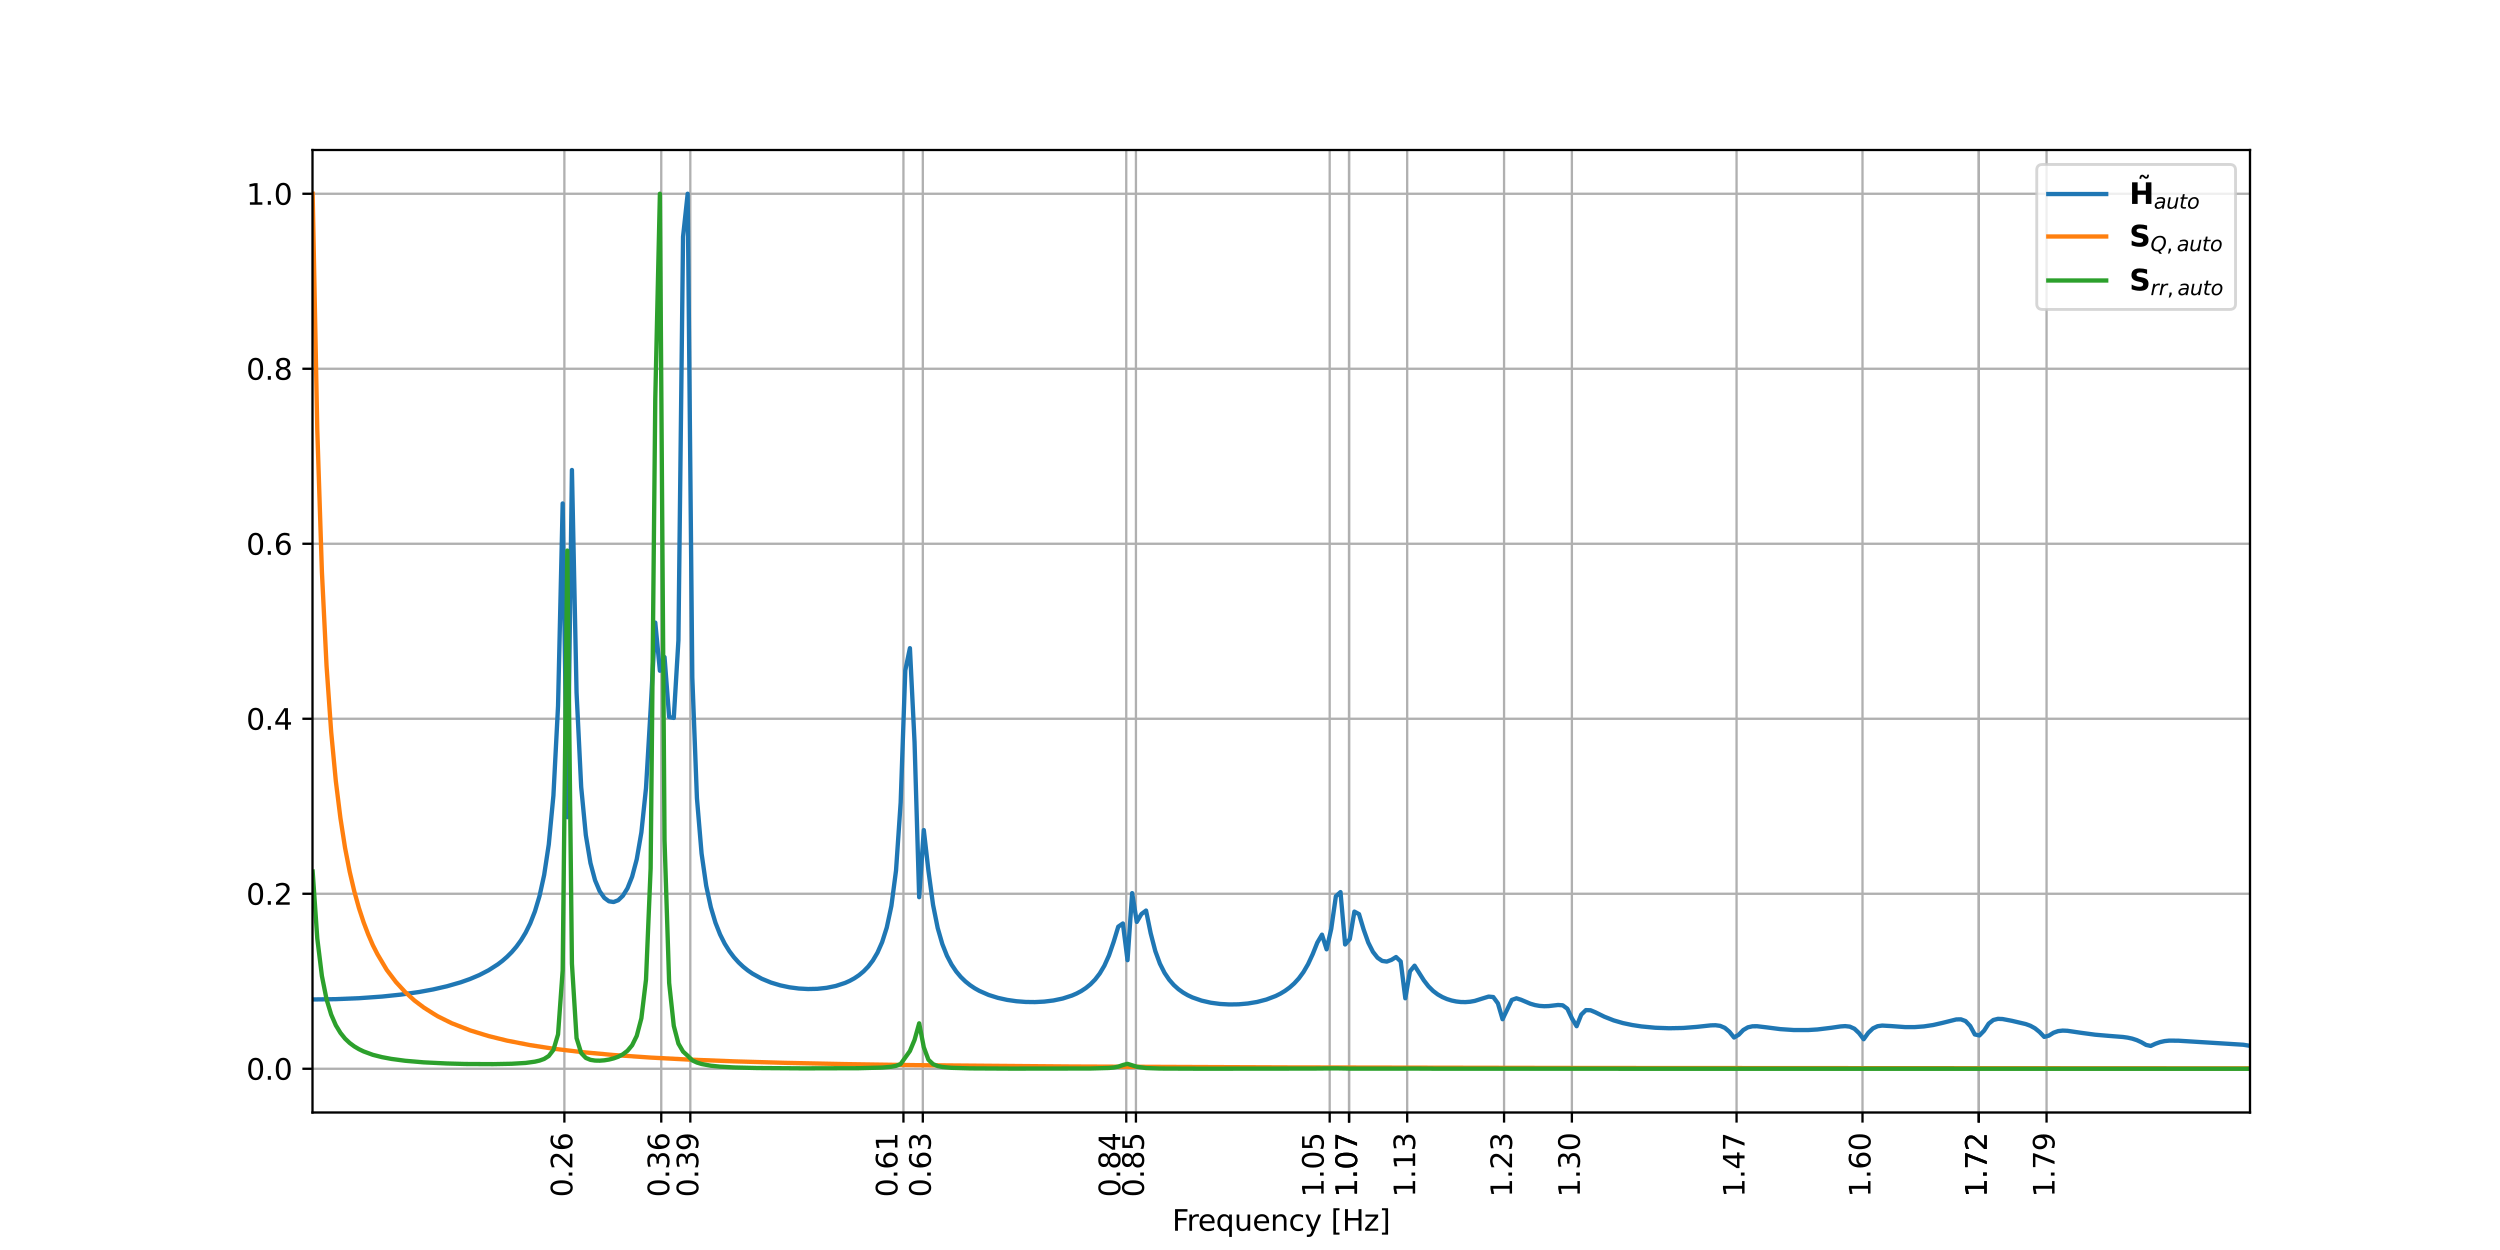 <?xml version="1.0" encoding="utf-8" standalone="no"?>
<!DOCTYPE svg PUBLIC "-//W3C//DTD SVG 1.1//EN"
  "http://www.w3.org/Graphics/SVG/1.1/DTD/svg11.dtd">
<svg xmlns:xlink="http://www.w3.org/1999/xlink" width="864pt" height="432pt" viewBox="0 0 864 432" xmlns="http://www.w3.org/2000/svg" version="1.1">
 <defs>
  <style type="text/css">*{stroke-linejoin: round; stroke-linecap: butt}</style>
 </defs>
 <g id="figure_1">
  <g id="patch_1">
   <path d="M 0 432 
L 864 432 
L 864 0 
L 0 0 
z
" style="fill: #ffffff"/>
  </g>
  <g id="axes_1">
   <g id="patch_2">
    <path d="M 108 384.48 
L 777.6 384.48 
L 777.6 51.84 
L 108 51.84 
z
" style="fill: #ffffff"/>
   </g>
   <g id="matplotlib.axis_1">
    <g id="xtick_1">
     <g id="line2d_1">
      <path d="M 195.048 384.48 
L 195.048 51.84 
" clip-path="url(#p5ab45b6326)" style="fill: none; stroke: #b0b0b0; stroke-width: 0.8; stroke-linecap: square"/>
     </g>
     <g id="line2d_2">
      <defs>
       <path id="ma5b50aa008" d="M 0 0 
L 0 3.5 
" style="stroke: #000000; stroke-width: 0.8"/>
      </defs>
      <g>
       <use xlink:href="#ma5b50aa008" x="195.048" y="384.48" style="stroke: #000000; stroke-width: 0.8"/>
      </g>
     </g>
     <g id="text_1">
      <!-- 0.26 -->
      <g transform="translate(197.807 413.746) rotate(-90) scale(0.1 -0.1)">
       <defs>
        <path id="DejaVuSans-30" d="M 2034 4250 
Q 1547 4250 1301 3770 
Q 1056 3291 1056 2328 
Q 1056 1369 1301 889 
Q 1547 409 2034 409 
Q 2525 409 2770 889 
Q 3016 1369 3016 2328 
Q 3016 3291 2770 3770 
Q 2525 4250 2034 4250 
z
M 2034 4750 
Q 2819 4750 3233 4129 
Q 3647 3509 3647 2328 
Q 3647 1150 3233 529 
Q 2819 -91 2034 -91 
Q 1250 -91 836 529 
Q 422 1150 422 2328 
Q 422 3509 836 4129 
Q 1250 4750 2034 4750 
z
" transform="scale(0.016)"/>
        <path id="DejaVuSans-2e" d="M 684 794 
L 1344 794 
L 1344 0 
L 684 0 
L 684 794 
z
" transform="scale(0.016)"/>
        <path id="DejaVuSans-32" d="M 1228 531 
L 3431 531 
L 3431 0 
L 469 0 
L 469 531 
Q 828 903 1448 1529 
Q 2069 2156 2228 2338 
Q 2531 2678 2651 2914 
Q 2772 3150 2772 3378 
Q 2772 3750 2511 3984 
Q 2250 4219 1831 4219 
Q 1534 4219 1204 4116 
Q 875 4013 500 3803 
L 500 4441 
Q 881 4594 1212 4672 
Q 1544 4750 1819 4750 
Q 2544 4750 2975 4387 
Q 3406 4025 3406 3419 
Q 3406 3131 3298 2873 
Q 3191 2616 2906 2266 
Q 2828 2175 2409 1742 
Q 1991 1309 1228 531 
z
" transform="scale(0.016)"/>
        <path id="DejaVuSans-36" d="M 2113 2584 
Q 1688 2584 1439 2293 
Q 1191 2003 1191 1497 
Q 1191 994 1439 701 
Q 1688 409 2113 409 
Q 2538 409 2786 701 
Q 3034 994 3034 1497 
Q 3034 2003 2786 2293 
Q 2538 2584 2113 2584 
z
M 3366 4563 
L 3366 3988 
Q 3128 4100 2886 4159 
Q 2644 4219 2406 4219 
Q 1781 4219 1451 3797 
Q 1122 3375 1075 2522 
Q 1259 2794 1537 2939 
Q 1816 3084 2150 3084 
Q 2853 3084 3261 2657 
Q 3669 2231 3669 1497 
Q 3669 778 3244 343 
Q 2819 -91 2113 -91 
Q 1303 -91 875 529 
Q 447 1150 447 2328 
Q 447 3434 972 4092 
Q 1497 4750 2381 4750 
Q 2619 4750 2861 4703 
Q 3103 4656 3366 4563 
z
" transform="scale(0.016)"/>
       </defs>
       <use xlink:href="#DejaVuSans-30"/>
       <use xlink:href="#DejaVuSans-2e" x="63.623"/>
       <use xlink:href="#DejaVuSans-32" x="95.41"/>
       <use xlink:href="#DejaVuSans-36" x="159.033"/>
      </g>
     </g>
    </g>
    <g id="xtick_2">
     <g id="line2d_3">
      <path d="M 228.528 384.48 
L 228.528 51.84 
" clip-path="url(#p5ab45b6326)" style="fill: none; stroke: #b0b0b0; stroke-width: 0.8; stroke-linecap: square"/>
     </g>
     <g id="line2d_4">
      <g>
       <use xlink:href="#ma5b50aa008" x="228.528" y="384.48" style="stroke: #000000; stroke-width: 0.8"/>
      </g>
     </g>
     <g id="text_2">
      <!-- 0.36 -->
      <g transform="translate(231.287 413.746) rotate(-90) scale(0.1 -0.1)">
       <defs>
        <path id="DejaVuSans-33" d="M 2597 2516 
Q 3050 2419 3304 2112 
Q 3559 1806 3559 1356 
Q 3559 666 3084 287 
Q 2609 -91 1734 -91 
Q 1441 -91 1130 -33 
Q 819 25 488 141 
L 488 750 
Q 750 597 1062 519 
Q 1375 441 1716 441 
Q 2309 441 2620 675 
Q 2931 909 2931 1356 
Q 2931 1769 2642 2001 
Q 2353 2234 1838 2234 
L 1294 2234 
L 1294 2753 
L 1863 2753 
Q 2328 2753 2575 2939 
Q 2822 3125 2822 3475 
Q 2822 3834 2567 4026 
Q 2313 4219 1838 4219 
Q 1578 4219 1281 4162 
Q 984 4106 628 3988 
L 628 4550 
Q 988 4650 1302 4700 
Q 1616 4750 1894 4750 
Q 2613 4750 3031 4423 
Q 3450 4097 3450 3541 
Q 3450 3153 3228 2886 
Q 3006 2619 2597 2516 
z
" transform="scale(0.016)"/>
       </defs>
       <use xlink:href="#DejaVuSans-30"/>
       <use xlink:href="#DejaVuSans-2e" x="63.623"/>
       <use xlink:href="#DejaVuSans-33" x="95.41"/>
       <use xlink:href="#DejaVuSans-36" x="159.033"/>
      </g>
     </g>
    </g>
    <g id="xtick_3">
     <g id="line2d_5">
      <path d="M 238.572 384.48 
L 238.572 51.84 
" clip-path="url(#p5ab45b6326)" style="fill: none; stroke: #b0b0b0; stroke-width: 0.8; stroke-linecap: square"/>
     </g>
     <g id="line2d_6">
      <g>
       <use xlink:href="#ma5b50aa008" x="238.572" y="384.48" style="stroke: #000000; stroke-width: 0.8"/>
      </g>
     </g>
     <g id="text_3">
      <!-- 0.39 -->
      <g transform="translate(241.331 413.746) rotate(-90) scale(0.1 -0.1)">
       <defs>
        <path id="DejaVuSans-39" d="M 703 97 
L 703 672 
Q 941 559 1184 500 
Q 1428 441 1663 441 
Q 2288 441 2617 861 
Q 2947 1281 2994 2138 
Q 2813 1869 2534 1725 
Q 2256 1581 1919 1581 
Q 1219 1581 811 2004 
Q 403 2428 403 3163 
Q 403 3881 828 4315 
Q 1253 4750 1959 4750 
Q 2769 4750 3195 4129 
Q 3622 3509 3622 2328 
Q 3622 1225 3098 567 
Q 2575 -91 1691 -91 
Q 1453 -91 1209 -44 
Q 966 3 703 97 
z
M 1959 2075 
Q 2384 2075 2632 2365 
Q 2881 2656 2881 3163 
Q 2881 3666 2632 3958 
Q 2384 4250 1959 4250 
Q 1534 4250 1286 3958 
Q 1038 3666 1038 3163 
Q 1038 2656 1286 2365 
Q 1534 2075 1959 2075 
z
" transform="scale(0.016)"/>
       </defs>
       <use xlink:href="#DejaVuSans-30"/>
       <use xlink:href="#DejaVuSans-2e" x="63.623"/>
       <use xlink:href="#DejaVuSans-33" x="95.41"/>
       <use xlink:href="#DejaVuSans-39" x="159.033"/>
      </g>
     </g>
    </g>
    <g id="xtick_4">
     <g id="line2d_7">
      <path d="M 312.228 384.48 
L 312.228 51.84 
" clip-path="url(#p5ab45b6326)" style="fill: none; stroke: #b0b0b0; stroke-width: 0.8; stroke-linecap: square"/>
     </g>
     <g id="line2d_8">
      <g>
       <use xlink:href="#ma5b50aa008" x="312.228" y="384.48" style="stroke: #000000; stroke-width: 0.8"/>
      </g>
     </g>
     <g id="text_4">
      <!-- 0.61 -->
      <g transform="translate(310.148 413.746) rotate(-90) scale(0.1 -0.1)">
       <defs>
        <path id="DejaVuSans-31" d="M 794 531 
L 1825 531 
L 1825 4091 
L 703 3866 
L 703 4441 
L 1819 4666 
L 2450 4666 
L 2450 531 
L 3481 531 
L 3481 0 
L 794 0 
L 794 531 
z
" transform="scale(0.016)"/>
       </defs>
       <use xlink:href="#DejaVuSans-30"/>
       <use xlink:href="#DejaVuSans-2e" x="63.623"/>
       <use xlink:href="#DejaVuSans-36" x="95.41"/>
       <use xlink:href="#DejaVuSans-31" x="159.033"/>
      </g>
     </g>
    </g>
    <g id="xtick_5">
     <g id="line2d_9">
      <path d="M 318.924 384.48 
L 318.924 51.84 
" clip-path="url(#p5ab45b6326)" style="fill: none; stroke: #b0b0b0; stroke-width: 0.8; stroke-linecap: square"/>
     </g>
     <g id="line2d_10">
      <g>
       <use xlink:href="#ma5b50aa008" x="318.924" y="384.48" style="stroke: #000000; stroke-width: 0.8"/>
      </g>
     </g>
     <g id="text_5">
      <!-- 0.63 -->
      <g transform="translate(321.683 413.746) rotate(-90) scale(0.1 -0.1)">
       <use xlink:href="#DejaVuSans-30"/>
       <use xlink:href="#DejaVuSans-2e" x="63.623"/>
       <use xlink:href="#DejaVuSans-36" x="95.41"/>
       <use xlink:href="#DejaVuSans-33" x="159.033"/>
      </g>
     </g>
    </g>
    <g id="xtick_6">
     <g id="line2d_11">
      <path d="M 389.232 384.48 
L 389.232 51.84 
" clip-path="url(#p5ab45b6326)" style="fill: none; stroke: #b0b0b0; stroke-width: 0.8; stroke-linecap: square"/>
     </g>
     <g id="line2d_12">
      <g>
       <use xlink:href="#ma5b50aa008" x="389.232" y="384.48" style="stroke: #000000; stroke-width: 0.8"/>
      </g>
     </g>
     <g id="text_6">
      <!-- 0.84 -->
      <g transform="translate(387.152 413.746) rotate(-90) scale(0.1 -0.1)">
       <defs>
        <path id="DejaVuSans-38" d="M 2034 2216 
Q 1584 2216 1326 1975 
Q 1069 1734 1069 1313 
Q 1069 891 1326 650 
Q 1584 409 2034 409 
Q 2484 409 2743 651 
Q 3003 894 3003 1313 
Q 3003 1734 2745 1975 
Q 2488 2216 2034 2216 
z
M 1403 2484 
Q 997 2584 770 2862 
Q 544 3141 544 3541 
Q 544 4100 942 4425 
Q 1341 4750 2034 4750 
Q 2731 4750 3128 4425 
Q 3525 4100 3525 3541 
Q 3525 3141 3298 2862 
Q 3072 2584 2669 2484 
Q 3125 2378 3379 2068 
Q 3634 1759 3634 1313 
Q 3634 634 3220 271 
Q 2806 -91 2034 -91 
Q 1263 -91 848 271 
Q 434 634 434 1313 
Q 434 1759 690 2068 
Q 947 2378 1403 2484 
z
M 1172 3481 
Q 1172 3119 1398 2916 
Q 1625 2713 2034 2713 
Q 2441 2713 2670 2916 
Q 2900 3119 2900 3481 
Q 2900 3844 2670 4047 
Q 2441 4250 2034 4250 
Q 1625 4250 1398 4047 
Q 1172 3844 1172 3481 
z
" transform="scale(0.016)"/>
        <path id="DejaVuSans-34" d="M 2419 4116 
L 825 1625 
L 2419 1625 
L 2419 4116 
z
M 2253 4666 
L 3047 4666 
L 3047 1625 
L 3713 1625 
L 3713 1100 
L 3047 1100 
L 3047 0 
L 2419 0 
L 2419 1100 
L 313 1100 
L 313 1709 
L 2253 4666 
z
" transform="scale(0.016)"/>
       </defs>
       <use xlink:href="#DejaVuSans-30"/>
       <use xlink:href="#DejaVuSans-2e" x="63.623"/>
       <use xlink:href="#DejaVuSans-38" x="95.41"/>
       <use xlink:href="#DejaVuSans-34" x="159.033"/>
      </g>
     </g>
    </g>
    <g id="xtick_7">
     <g id="line2d_13">
      <path d="M 392.58 384.48 
L 392.58 51.84 
" clip-path="url(#p5ab45b6326)" style="fill: none; stroke: #b0b0b0; stroke-width: 0.8; stroke-linecap: square"/>
     </g>
     <g id="line2d_14">
      <g>
       <use xlink:href="#ma5b50aa008" x="392.58" y="384.48" style="stroke: #000000; stroke-width: 0.8"/>
      </g>
     </g>
     <g id="text_7">
      <!-- 0.85 -->
      <g transform="translate(395.339 413.746) rotate(-90) scale(0.1 -0.1)">
       <defs>
        <path id="DejaVuSans-35" d="M 691 4666 
L 3169 4666 
L 3169 4134 
L 1269 4134 
L 1269 2991 
Q 1406 3038 1543 3061 
Q 1681 3084 1819 3084 
Q 2600 3084 3056 2656 
Q 3513 2228 3513 1497 
Q 3513 744 3044 326 
Q 2575 -91 1722 -91 
Q 1428 -91 1123 -41 
Q 819 9 494 109 
L 494 744 
Q 775 591 1075 516 
Q 1375 441 1709 441 
Q 2250 441 2565 725 
Q 2881 1009 2881 1497 
Q 2881 1984 2565 2268 
Q 2250 2553 1709 2553 
Q 1456 2553 1204 2497 
Q 953 2441 691 2322 
L 691 4666 
z
" transform="scale(0.016)"/>
       </defs>
       <use xlink:href="#DejaVuSans-30"/>
       <use xlink:href="#DejaVuSans-2e" x="63.623"/>
       <use xlink:href="#DejaVuSans-38" x="95.41"/>
       <use xlink:href="#DejaVuSans-35" x="159.033"/>
      </g>
     </g>
    </g>
    <g id="xtick_8">
     <g id="line2d_15">
      <path d="M 459.54 384.48 
L 459.54 51.84 
" clip-path="url(#p5ab45b6326)" style="fill: none; stroke: #b0b0b0; stroke-width: 0.8; stroke-linecap: square"/>
     </g>
     <g id="line2d_16">
      <g>
       <use xlink:href="#ma5b50aa008" x="459.54" y="384.48" style="stroke: #000000; stroke-width: 0.8"/>
      </g>
     </g>
     <g id="text_8">
      <!-- 1.05 -->
      <g transform="translate(457.46 413.746) rotate(-90) scale(0.1 -0.1)">
       <use xlink:href="#DejaVuSans-31"/>
       <use xlink:href="#DejaVuSans-2e" x="63.623"/>
       <use xlink:href="#DejaVuSans-30" x="95.41"/>
       <use xlink:href="#DejaVuSans-35" x="159.033"/>
      </g>
     </g>
    </g>
    <g id="xtick_9">
     <g id="line2d_17">
      <path d="M 466.236 384.48 
L 466.236 51.84 
" clip-path="url(#p5ab45b6326)" style="fill: none; stroke: #b0b0b0; stroke-width: 0.8; stroke-linecap: square"/>
     </g>
     <g id="line2d_18">
      <g>
       <use xlink:href="#ma5b50aa008" x="466.236" y="384.48" style="stroke: #000000; stroke-width: 0.8"/>
      </g>
     </g>
     <g id="text_9">
      <!-- 1.07 -->
      <g transform="translate(468.995 413.746) rotate(-90) scale(0.1 -0.1)">
       <defs>
        <path id="DejaVuSans-37" d="M 525 4666 
L 3525 4666 
L 3525 4397 
L 1831 0 
L 1172 0 
L 2766 4134 
L 525 4134 
L 525 4666 
z
" transform="scale(0.016)"/>
       </defs>
       <use xlink:href="#DejaVuSans-31"/>
       <use xlink:href="#DejaVuSans-2e" x="63.623"/>
       <use xlink:href="#DejaVuSans-30" x="95.41"/>
       <use xlink:href="#DejaVuSans-37" x="159.033"/>
      </g>
     </g>
    </g>
    <g id="xtick_10">
     <g id="line2d_19">
      <path d="M 466.236 384.48 
L 466.236 51.84 
" clip-path="url(#p5ab45b6326)" style="fill: none; stroke: #b0b0b0; stroke-width: 0.8; stroke-linecap: square"/>
     </g>
     <g id="line2d_20">
      <g>
       <use xlink:href="#ma5b50aa008" x="466.236" y="384.48" style="stroke: #000000; stroke-width: 0.8"/>
      </g>
     </g>
     <g id="text_10">
      <!-- 1.07 -->
      <g transform="translate(468.995 413.746) rotate(-90) scale(0.1 -0.1)">
       <use xlink:href="#DejaVuSans-31"/>
       <use xlink:href="#DejaVuSans-2e" x="63.623"/>
       <use xlink:href="#DejaVuSans-30" x="95.41"/>
       <use xlink:href="#DejaVuSans-37" x="159.033"/>
      </g>
     </g>
    </g>
    <g id="xtick_11">
     <g id="line2d_21">
      <path d="M 486.324 384.48 
L 486.324 51.84 
" clip-path="url(#p5ab45b6326)" style="fill: none; stroke: #b0b0b0; stroke-width: 0.8; stroke-linecap: square"/>
     </g>
     <g id="line2d_22">
      <g>
       <use xlink:href="#ma5b50aa008" x="486.324" y="384.48" style="stroke: #000000; stroke-width: 0.8"/>
      </g>
     </g>
     <g id="text_11">
      <!-- 1.13 -->
      <g transform="translate(489.083 413.746) rotate(-90) scale(0.1 -0.1)">
       <use xlink:href="#DejaVuSans-31"/>
       <use xlink:href="#DejaVuSans-2e" x="63.623"/>
       <use xlink:href="#DejaVuSans-31" x="95.41"/>
       <use xlink:href="#DejaVuSans-33" x="159.033"/>
      </g>
     </g>
    </g>
    <g id="xtick_12">
     <g id="line2d_23">
      <path d="M 519.804 384.48 
L 519.804 51.84 
" clip-path="url(#p5ab45b6326)" style="fill: none; stroke: #b0b0b0; stroke-width: 0.8; stroke-linecap: square"/>
     </g>
     <g id="line2d_24">
      <g>
       <use xlink:href="#ma5b50aa008" x="519.804" y="384.48" style="stroke: #000000; stroke-width: 0.8"/>
      </g>
     </g>
     <g id="text_12">
      <!-- 1.23 -->
      <g transform="translate(522.563 413.746) rotate(-90) scale(0.1 -0.1)">
       <use xlink:href="#DejaVuSans-31"/>
       <use xlink:href="#DejaVuSans-2e" x="63.623"/>
       <use xlink:href="#DejaVuSans-32" x="95.41"/>
       <use xlink:href="#DejaVuSans-33" x="159.033"/>
      </g>
     </g>
    </g>
    <g id="xtick_13">
     <g id="line2d_25">
      <path d="M 543.24 384.48 
L 543.24 51.84 
" clip-path="url(#p5ab45b6326)" style="fill: none; stroke: #b0b0b0; stroke-width: 0.8; stroke-linecap: square"/>
     </g>
     <g id="line2d_26">
      <g>
       <use xlink:href="#ma5b50aa008" x="543.24" y="384.48" style="stroke: #000000; stroke-width: 0.8"/>
      </g>
     </g>
     <g id="text_13">
      <!-- 1.30 -->
      <g transform="translate(545.999 413.746) rotate(-90) scale(0.1 -0.1)">
       <use xlink:href="#DejaVuSans-31"/>
       <use xlink:href="#DejaVuSans-2e" x="63.623"/>
       <use xlink:href="#DejaVuSans-33" x="95.41"/>
       <use xlink:href="#DejaVuSans-30" x="159.033"/>
      </g>
     </g>
    </g>
    <g id="xtick_14">
     <g id="line2d_27">
      <path d="M 600.156 384.48 
L 600.156 51.84 
" clip-path="url(#p5ab45b6326)" style="fill: none; stroke: #b0b0b0; stroke-width: 0.8; stroke-linecap: square"/>
     </g>
     <g id="line2d_28">
      <g>
       <use xlink:href="#ma5b50aa008" x="600.156" y="384.48" style="stroke: #000000; stroke-width: 0.8"/>
      </g>
     </g>
     <g id="text_14">
      <!-- 1.47 -->
      <g transform="translate(602.915 413.746) rotate(-90) scale(0.1 -0.1)">
       <use xlink:href="#DejaVuSans-31"/>
       <use xlink:href="#DejaVuSans-2e" x="63.623"/>
       <use xlink:href="#DejaVuSans-34" x="95.41"/>
       <use xlink:href="#DejaVuSans-37" x="159.033"/>
      </g>
     </g>
    </g>
    <g id="xtick_15">
     <g id="line2d_29">
      <path d="M 643.68 384.48 
L 643.68 51.84 
" clip-path="url(#p5ab45b6326)" style="fill: none; stroke: #b0b0b0; stroke-width: 0.8; stroke-linecap: square"/>
     </g>
     <g id="line2d_30">
      <g>
       <use xlink:href="#ma5b50aa008" x="643.68" y="384.48" style="stroke: #000000; stroke-width: 0.8"/>
      </g>
     </g>
     <g id="text_15">
      <!-- 1.60 -->
      <g transform="translate(646.439 413.746) rotate(-90) scale(0.1 -0.1)">
       <use xlink:href="#DejaVuSans-31"/>
       <use xlink:href="#DejaVuSans-2e" x="63.623"/>
       <use xlink:href="#DejaVuSans-36" x="95.41"/>
       <use xlink:href="#DejaVuSans-30" x="159.033"/>
      </g>
     </g>
    </g>
    <g id="xtick_16">
     <g id="line2d_31">
      <path d="M 683.856 384.48 
L 683.856 51.84 
" clip-path="url(#p5ab45b6326)" style="fill: none; stroke: #b0b0b0; stroke-width: 0.8; stroke-linecap: square"/>
     </g>
     <g id="line2d_32">
      <g>
       <use xlink:href="#ma5b50aa008" x="683.856" y="384.48" style="stroke: #000000; stroke-width: 0.8"/>
      </g>
     </g>
     <g id="text_16">
      <!-- 1.72 -->
      <g transform="translate(686.615 413.746) rotate(-90) scale(0.1 -0.1)">
       <use xlink:href="#DejaVuSans-31"/>
       <use xlink:href="#DejaVuSans-2e" x="63.623"/>
       <use xlink:href="#DejaVuSans-37" x="95.41"/>
       <use xlink:href="#DejaVuSans-32" x="159.033"/>
      </g>
     </g>
    </g>
    <g id="xtick_17">
     <g id="line2d_33">
      <path d="M 683.856 384.48 
L 683.856 51.84 
" clip-path="url(#p5ab45b6326)" style="fill: none; stroke: #b0b0b0; stroke-width: 0.8; stroke-linecap: square"/>
     </g>
     <g id="line2d_34">
      <g>
       <use xlink:href="#ma5b50aa008" x="683.856" y="384.48" style="stroke: #000000; stroke-width: 0.8"/>
      </g>
     </g>
     <g id="text_17">
      <!-- 1.72 -->
      <g transform="translate(686.615 413.746) rotate(-90) scale(0.1 -0.1)">
       <use xlink:href="#DejaVuSans-31"/>
       <use xlink:href="#DejaVuSans-2e" x="63.623"/>
       <use xlink:href="#DejaVuSans-37" x="95.41"/>
       <use xlink:href="#DejaVuSans-32" x="159.033"/>
      </g>
     </g>
    </g>
    <g id="xtick_18">
     <g id="line2d_35">
      <path d="M 707.292 384.48 
L 707.292 51.84 
" clip-path="url(#p5ab45b6326)" style="fill: none; stroke: #b0b0b0; stroke-width: 0.8; stroke-linecap: square"/>
     </g>
     <g id="line2d_36">
      <g>
       <use xlink:href="#ma5b50aa008" x="707.292" y="384.48" style="stroke: #000000; stroke-width: 0.8"/>
      </g>
     </g>
     <g id="text_18">
      <!-- 1.79 -->
      <g transform="translate(710.051 413.746) rotate(-90) scale(0.1 -0.1)">
       <use xlink:href="#DejaVuSans-31"/>
       <use xlink:href="#DejaVuSans-2e" x="63.623"/>
       <use xlink:href="#DejaVuSans-37" x="95.41"/>
       <use xlink:href="#DejaVuSans-39" x="159.033"/>
      </g>
     </g>
    </g>
    <g id="text_19">
     <!-- Frequency [Hz] -->
     <g transform="translate(405.095 425.344) scale(0.1 -0.1)">
      <defs>
       <path id="DejaVuSans-46" d="M 628 4666 
L 3309 4666 
L 3309 4134 
L 1259 4134 
L 1259 2759 
L 3109 2759 
L 3109 2228 
L 1259 2228 
L 1259 0 
L 628 0 
L 628 4666 
z
" transform="scale(0.016)"/>
       <path id="DejaVuSans-72" d="M 2631 2963 
Q 2534 3019 2420 3045 
Q 2306 3072 2169 3072 
Q 1681 3072 1420 2755 
Q 1159 2438 1159 1844 
L 1159 0 
L 581 0 
L 581 3500 
L 1159 3500 
L 1159 2956 
Q 1341 3275 1631 3429 
Q 1922 3584 2338 3584 
Q 2397 3584 2469 3576 
Q 2541 3569 2628 3553 
L 2631 2963 
z
" transform="scale(0.016)"/>
       <path id="DejaVuSans-65" d="M 3597 1894 
L 3597 1613 
L 953 1613 
Q 991 1019 1311 708 
Q 1631 397 2203 397 
Q 2534 397 2845 478 
Q 3156 559 3463 722 
L 3463 178 
Q 3153 47 2828 -22 
Q 2503 -91 2169 -91 
Q 1331 -91 842 396 
Q 353 884 353 1716 
Q 353 2575 817 3079 
Q 1281 3584 2069 3584 
Q 2775 3584 3186 3129 
Q 3597 2675 3597 1894 
z
M 3022 2063 
Q 3016 2534 2758 2815 
Q 2500 3097 2075 3097 
Q 1594 3097 1305 2825 
Q 1016 2553 972 2059 
L 3022 2063 
z
" transform="scale(0.016)"/>
       <path id="DejaVuSans-71" d="M 947 1747 
Q 947 1113 1208 752 
Q 1469 391 1925 391 
Q 2381 391 2643 752 
Q 2906 1113 2906 1747 
Q 2906 2381 2643 2742 
Q 2381 3103 1925 3103 
Q 1469 3103 1208 2742 
Q 947 2381 947 1747 
z
M 2906 525 
Q 2725 213 2448 61 
Q 2172 -91 1784 -91 
Q 1150 -91 751 415 
Q 353 922 353 1747 
Q 353 2572 751 3078 
Q 1150 3584 1784 3584 
Q 2172 3584 2448 3432 
Q 2725 3281 2906 2969 
L 2906 3500 
L 3481 3500 
L 3481 -1331 
L 2906 -1331 
L 2906 525 
z
" transform="scale(0.016)"/>
       <path id="DejaVuSans-75" d="M 544 1381 
L 544 3500 
L 1119 3500 
L 1119 1403 
Q 1119 906 1312 657 
Q 1506 409 1894 409 
Q 2359 409 2629 706 
Q 2900 1003 2900 1516 
L 2900 3500 
L 3475 3500 
L 3475 0 
L 2900 0 
L 2900 538 
Q 2691 219 2414 64 
Q 2138 -91 1772 -91 
Q 1169 -91 856 284 
Q 544 659 544 1381 
z
M 1991 3584 
L 1991 3584 
z
" transform="scale(0.016)"/>
       <path id="DejaVuSans-6e" d="M 3513 2113 
L 3513 0 
L 2938 0 
L 2938 2094 
Q 2938 2591 2744 2837 
Q 2550 3084 2163 3084 
Q 1697 3084 1428 2787 
Q 1159 2491 1159 1978 
L 1159 0 
L 581 0 
L 581 3500 
L 1159 3500 
L 1159 2956 
Q 1366 3272 1645 3428 
Q 1925 3584 2291 3584 
Q 2894 3584 3203 3211 
Q 3513 2838 3513 2113 
z
" transform="scale(0.016)"/>
       <path id="DejaVuSans-63" d="M 3122 3366 
L 3122 2828 
Q 2878 2963 2633 3030 
Q 2388 3097 2138 3097 
Q 1578 3097 1268 2742 
Q 959 2388 959 1747 
Q 959 1106 1268 751 
Q 1578 397 2138 397 
Q 2388 397 2633 464 
Q 2878 531 3122 666 
L 3122 134 
Q 2881 22 2623 -34 
Q 2366 -91 2075 -91 
Q 1284 -91 818 406 
Q 353 903 353 1747 
Q 353 2603 823 3093 
Q 1294 3584 2113 3584 
Q 2378 3584 2631 3529 
Q 2884 3475 3122 3366 
z
" transform="scale(0.016)"/>
       <path id="DejaVuSans-79" d="M 2059 -325 
Q 1816 -950 1584 -1140 
Q 1353 -1331 966 -1331 
L 506 -1331 
L 506 -850 
L 844 -850 
Q 1081 -850 1212 -737 
Q 1344 -625 1503 -206 
L 1606 56 
L 191 3500 
L 800 3500 
L 1894 763 
L 2988 3500 
L 3597 3500 
L 2059 -325 
z
" transform="scale(0.016)"/>
       <path id="DejaVuSans-20" transform="scale(0.016)"/>
       <path id="DejaVuSans-5b" d="M 550 4863 
L 1875 4863 
L 1875 4416 
L 1125 4416 
L 1125 -397 
L 1875 -397 
L 1875 -844 
L 550 -844 
L 550 4863 
z
" transform="scale(0.016)"/>
       <path id="DejaVuSans-48" d="M 628 4666 
L 1259 4666 
L 1259 2753 
L 3553 2753 
L 3553 4666 
L 4184 4666 
L 4184 0 
L 3553 0 
L 3553 2222 
L 1259 2222 
L 1259 0 
L 628 0 
L 628 4666 
z
" transform="scale(0.016)"/>
       <path id="DejaVuSans-7a" d="M 353 3500 
L 3084 3500 
L 3084 2975 
L 922 459 
L 3084 459 
L 3084 0 
L 275 0 
L 275 525 
L 2438 3041 
L 353 3041 
L 353 3500 
z
" transform="scale(0.016)"/>
       <path id="DejaVuSans-5d" d="M 1947 4863 
L 1947 -844 
L 622 -844 
L 622 -397 
L 1369 -397 
L 1369 4416 
L 622 4416 
L 622 4863 
L 1947 4863 
z
" transform="scale(0.016)"/>
      </defs>
      <use xlink:href="#DejaVuSans-46"/>
      <use xlink:href="#DejaVuSans-72" x="50.27"/>
      <use xlink:href="#DejaVuSans-65" x="89.133"/>
      <use xlink:href="#DejaVuSans-71" x="150.656"/>
      <use xlink:href="#DejaVuSans-75" x="214.133"/>
      <use xlink:href="#DejaVuSans-65" x="277.512"/>
      <use xlink:href="#DejaVuSans-6e" x="339.035"/>
      <use xlink:href="#DejaVuSans-63" x="402.414"/>
      <use xlink:href="#DejaVuSans-79" x="457.395"/>
      <use xlink:href="#DejaVuSans-20" x="516.574"/>
      <use xlink:href="#DejaVuSans-5b" x="548.361"/>
      <use xlink:href="#DejaVuSans-48" x="587.375"/>
      <use xlink:href="#DejaVuSans-7a" x="662.57"/>
      <use xlink:href="#DejaVuSans-5d" x="715.061"/>
     </g>
    </g>
   </g>
   <g id="matplotlib.axis_2">
    <g id="ytick_1">
     <g id="line2d_37">
      <path d="M 108 369.36 
L 777.6 369.36 
" clip-path="url(#p5ab45b6326)" style="fill: none; stroke: #b0b0b0; stroke-width: 0.8; stroke-linecap: square"/>
     </g>
     <g id="line2d_38">
      <defs>
       <path id="md8d8a39d81" d="M 0 0 
L -3.5 0 
" style="stroke: #000000; stroke-width: 0.8"/>
      </defs>
      <g>
       <use xlink:href="#md8d8a39d81" x="108" y="369.36" style="stroke: #000000; stroke-width: 0.8"/>
      </g>
     </g>
     <g id="text_20">
      <!-- 0.0 -->
      <g transform="translate(85.097 373.159) scale(0.1 -0.1)">
       <use xlink:href="#DejaVuSans-30"/>
       <use xlink:href="#DejaVuSans-2e" x="63.623"/>
       <use xlink:href="#DejaVuSans-30" x="95.41"/>
      </g>
     </g>
    </g>
    <g id="ytick_2">
     <g id="line2d_39">
      <path d="M 108 308.88 
L 777.6 308.88 
" clip-path="url(#p5ab45b6326)" style="fill: none; stroke: #b0b0b0; stroke-width: 0.8; stroke-linecap: square"/>
     </g>
     <g id="line2d_40">
      <g>
       <use xlink:href="#md8d8a39d81" x="108" y="308.88" style="stroke: #000000; stroke-width: 0.8"/>
      </g>
     </g>
     <g id="text_21">
      <!-- 0.2 -->
      <g transform="translate(85.097 312.679) scale(0.1 -0.1)">
       <use xlink:href="#DejaVuSans-30"/>
       <use xlink:href="#DejaVuSans-2e" x="63.623"/>
       <use xlink:href="#DejaVuSans-32" x="95.41"/>
      </g>
     </g>
    </g>
    <g id="ytick_3">
     <g id="line2d_41">
      <path d="M 108 248.4 
L 777.6 248.4 
" clip-path="url(#p5ab45b6326)" style="fill: none; stroke: #b0b0b0; stroke-width: 0.8; stroke-linecap: square"/>
     </g>
     <g id="line2d_42">
      <g>
       <use xlink:href="#md8d8a39d81" x="108" y="248.4" style="stroke: #000000; stroke-width: 0.8"/>
      </g>
     </g>
     <g id="text_22">
      <!-- 0.4 -->
      <g transform="translate(85.097 252.199) scale(0.1 -0.1)">
       <use xlink:href="#DejaVuSans-30"/>
       <use xlink:href="#DejaVuSans-2e" x="63.623"/>
       <use xlink:href="#DejaVuSans-34" x="95.41"/>
      </g>
     </g>
    </g>
    <g id="ytick_4">
     <g id="line2d_43">
      <path d="M 108 187.92 
L 777.6 187.92 
" clip-path="url(#p5ab45b6326)" style="fill: none; stroke: #b0b0b0; stroke-width: 0.8; stroke-linecap: square"/>
     </g>
     <g id="line2d_44">
      <g>
       <use xlink:href="#md8d8a39d81" x="108" y="187.92" style="stroke: #000000; stroke-width: 0.8"/>
      </g>
     </g>
     <g id="text_23">
      <!-- 0.6 -->
      <g transform="translate(85.097 191.719) scale(0.1 -0.1)">
       <use xlink:href="#DejaVuSans-30"/>
       <use xlink:href="#DejaVuSans-2e" x="63.623"/>
       <use xlink:href="#DejaVuSans-36" x="95.41"/>
      </g>
     </g>
    </g>
    <g id="ytick_5">
     <g id="line2d_45">
      <path d="M 108 127.44 
L 777.6 127.44 
" clip-path="url(#p5ab45b6326)" style="fill: none; stroke: #b0b0b0; stroke-width: 0.8; stroke-linecap: square"/>
     </g>
     <g id="line2d_46">
      <g>
       <use xlink:href="#md8d8a39d81" x="108" y="127.44" style="stroke: #000000; stroke-width: 0.8"/>
      </g>
     </g>
     <g id="text_24">
      <!-- 0.8 -->
      <g transform="translate(85.097 131.239) scale(0.1 -0.1)">
       <use xlink:href="#DejaVuSans-30"/>
       <use xlink:href="#DejaVuSans-2e" x="63.623"/>
       <use xlink:href="#DejaVuSans-38" x="95.41"/>
      </g>
     </g>
    </g>
    <g id="ytick_6">
     <g id="line2d_47">
      <path d="M 108 66.96 
L 777.6 66.96 
" clip-path="url(#p5ab45b6326)" style="fill: none; stroke: #b0b0b0; stroke-width: 0.8; stroke-linecap: square"/>
     </g>
     <g id="line2d_48">
      <g>
       <use xlink:href="#md8d8a39d81" x="108" y="66.96" style="stroke: #000000; stroke-width: 0.8"/>
      </g>
     </g>
     <g id="text_25">
      <!-- 1.0 -->
      <g transform="translate(85.097 70.759) scale(0.1 -0.1)">
       <use xlink:href="#DejaVuSans-31"/>
       <use xlink:href="#DejaVuSans-2e" x="63.623"/>
       <use xlink:href="#DejaVuSans-30" x="95.41"/>
      </g>
     </g>
    </g>
   </g>
   <g id="line2d_49">
    <path d="M 108.053 345.415 
L 116.054 345.308 
L 124.054 344.982 
L 132.055 344.41 
L 138.455 343.74 
L 144.856 342.833 
L 149.656 341.955 
L 154.456 340.858 
L 159.256 339.472 
L 162.457 338.336 
L 165.657 336.977 
L 168.857 335.323 
L 172.057 333.271 
L 173.657 332.046 
L 175.257 330.652 
L 176.858 329.048 
L 178.458 327.182 
L 180.058 324.979 
L 181.658 322.334 
L 183.258 319.09 
L 184.858 315.003 
L 186.458 309.674 
L 188.058 302.402 
L 189.658 291.831 
L 191.258 274.98 
L 192.859 244.005 
L 194.459 173.999 
L 196.059 282.428 
L 197.659 162.431 
L 199.259 239.396 
L 200.859 271.995 
L 202.459 288.611 
L 204.059 298.257 
L 205.659 304.242 
L 207.259 308.021 
L 208.86 310.313 
L 210.46 311.49 
L 212.06 311.737 
L 213.66 311.116 
L 215.26 309.583 
L 216.86 306.983 
L 218.46 302.988 
L 220.06 296.966 
L 221.66 287.666 
L 223.26 272.375 
L 224.861 245.109 
L 226.461 215.169 
L 228.061 231.808 
L 229.661 227.11 
L 231.261 247.811 
L 232.861 248.12 
L 234.461 221.343 
L 236.061 81.821 
L 237.661 66.96 
L 239.261 234.11 
L 240.862 275.878 
L 242.462 294.956 
L 244.062 306.118 
L 245.662 313.548 
L 247.262 318.897 
L 248.862 322.952 
L 250.462 326.141 
L 252.062 328.715 
L 253.662 330.836 
L 255.262 332.61 
L 256.862 334.11 
L 258.463 335.391 
L 260.063 336.491 
L 263.263 338.259 
L 266.463 339.577 
L 269.663 340.543 
L 272.863 341.218 
L 276.064 341.634 
L 279.264 341.808 
L 282.464 341.736 
L 285.664 341.397 
L 288.864 340.746 
L 292.065 339.697 
L 293.665 338.982 
L 295.265 338.105 
L 296.865 337.028 
L 298.465 335.699 
L 300.065 334.041 
L 301.665 331.942 
L 303.265 329.226 
L 304.865 325.604 
L 306.466 320.561 
L 308.066 313.085 
L 309.666 300.86 
L 311.266 277.39 
L 312.866 231.679 
L 314.466 224.012 
L 316.066 256.456 
L 317.666 310.065 
L 319.266 286.88 
L 320.866 300.918 
L 322.467 312.739 
L 324.067 320.72 
L 325.667 326.27 
L 327.267 330.309 
L 328.867 333.365 
L 330.467 335.749 
L 332.067 337.653 
L 333.667 339.203 
L 335.267 340.482 
L 336.867 341.55 
L 338.468 342.449 
L 341.668 343.853 
L 344.868 344.86 
L 348.068 345.566 
L 351.268 346.027 
L 354.469 346.274 
L 357.669 346.319 
L 360.869 346.157 
L 364.069 345.764 
L 367.269 345.094 
L 370.47 344.06 
L 372.07 343.363 
L 373.67 342.511 
L 375.27 341.463 
L 376.87 340.162 
L 378.47 338.53 
L 380.07 336.447 
L 381.67 333.744 
L 383.27 330.183 
L 384.87 325.535 
L 386.471 320.255 
L 388.071 319.16 
L 389.671 331.832 
L 391.271 308.667 
L 392.871 318.603 
L 394.471 315.896 
L 396.071 314.695 
L 397.671 322.527 
L 399.271 328.687 
L 400.871 333.06 
L 402.472 336.23 
L 404.072 338.603 
L 405.672 340.429 
L 407.272 341.866 
L 408.872 343.014 
L 410.472 343.943 
L 412.072 344.699 
L 415.272 345.818 
L 418.473 346.543 
L 421.673 346.968 
L 424.873 347.143 
L 428.073 347.089 
L 431.273 346.806 
L 434.473 346.272 
L 437.674 345.438 
L 440.874 344.219 
L 442.474 343.421 
L 444.074 342.46 
L 445.674 341.298 
L 447.274 339.882 
L 448.874 338.134 
L 450.474 335.952 
L 452.075 333.199 
L 453.675 329.746 
L 455.275 325.748 
L 456.875 323.024 
L 458.475 328.082 
L 460.075 321.002 
L 461.675 309.772 
L 463.275 308.314 
L 464.875 326.41 
L 466.475 324.577 
L 468.076 315.054 
L 469.676 315.921 
L 471.276 321.252 
L 472.876 325.762 
L 474.476 328.941 
L 476.076 330.991 
L 477.676 332.092 
L 479.276 332.324 
L 480.876 331.737 
L 482.476 330.755 
L 484.077 332.278 
L 485.677 345.006 
L 487.277 335.688 
L 488.877 333.747 
L 492.077 338.81 
L 493.677 340.878 
L 495.277 342.46 
L 496.877 343.667 
L 498.477 344.586 
L 500.078 345.278 
L 501.678 345.779 
L 503.278 346.115 
L 504.878 346.296 
L 506.478 346.325 
L 508.078 346.2 
L 509.678 345.915 
L 512.878 344.912 
L 514.478 344.421 
L 516.079 344.582 
L 517.679 346.765 
L 519.279 352.237 
L 522.479 345.579 
L 524.079 345.016 
L 525.679 345.522 
L 528.879 346.881 
L 530.479 347.351 
L 532.08 347.64 
L 533.68 347.749 
L 535.28 347.694 
L 538.48 347.32 
L 540.08 347.435 
L 541.68 348.623 
L 543.28 352.005 
L 544.88 354.655 
L 546.48 350.66 
L 548.081 349.095 
L 549.681 349.145 
L 551.281 349.814 
L 554.481 351.383 
L 557.681 352.645 
L 560.881 353.574 
L 564.082 354.25 
L 567.282 354.737 
L 572.082 355.191 
L 576.882 355.365 
L 581.683 355.268 
L 586.483 354.886 
L 591.283 354.366 
L 592.883 354.324 
L 594.483 354.537 
L 596.083 355.218 
L 597.684 356.573 
L 599.284 358.559 
L 600.884 357.612 
L 602.484 355.974 
L 604.084 355.04 
L 605.684 354.683 
L 607.284 354.673 
L 610.484 355.05 
L 615.285 355.665 
L 620.085 355.988 
L 624.885 355.98 
L 628.085 355.785 
L 632.886 355.203 
L 636.086 354.736 
L 637.686 354.627 
L 639.286 354.801 
L 640.886 355.527 
L 642.486 357.048 
L 644.086 359.153 
L 645.687 356.937 
L 647.287 355.407 
L 648.887 354.661 
L 650.487 354.44 
L 653.687 354.619 
L 658.487 354.97 
L 661.688 354.966 
L 664.888 354.731 
L 668.088 354.249 
L 671.288 353.52 
L 676.088 352.319 
L 677.689 352.28 
L 679.289 352.881 
L 680.889 354.558 
L 682.489 357.503 
L 684.089 357.858 
L 685.689 356.223 
L 687.289 353.771 
L 688.889 352.512 
L 690.489 352.111 
L 692.089 352.18 
L 695.29 352.79 
L 700.09 353.914 
L 701.69 354.496 
L 703.29 355.379 
L 704.89 356.68 
L 706.49 358.347 
L 708.09 357.916 
L 709.691 356.916 
L 711.291 356.351 
L 712.891 356.172 
L 714.491 356.243 
L 719.291 356.949 
L 724.091 357.595 
L 728.892 358.005 
L 733.692 358.382 
L 735.292 358.605 
L 736.892 358.951 
L 738.492 359.475 
L 740.092 360.209 
L 741.693 361.129 
L 743.293 361.47 
L 744.893 360.727 
L 746.493 360.157 
L 748.093 359.802 
L 749.693 359.637 
L 752.893 359.668 
L 770.494 360.764 
L 775.295 361.064 
L 778.495 361.588 
L 780.095 362.043 
L 781.695 362.65 
L 783.295 363.384 
L 784.895 363.638 
L 786.495 363.07 
L 788.095 362.621 
L 789.695 362.326 
L 791.296 362.175 
L 794.496 362.183 
L 799.296 362.544 
L 812.097 363.617 
L 823.298 364.278 
L 837.698 364.881 
L 856.9 365.449 
L 865 365.64 
L 865 365.64 
" clip-path="url(#p5ab45b6326)" style="fill: none; stroke: #1f77b4; stroke-width: 1.5; stroke-linecap: square"/>
   </g>
   <g id="line2d_50">
    <path d="M 108.053 66.96 
L 109.653 148.562 
L 111.253 197.672 
L 112.854 230.139 
L 114.454 252.953 
L 116.054 269.882 
L 117.654 282.746 
L 119.254 293.037 
L 120.854 301.262 
L 122.454 308.099 
L 124.054 313.837 
L 125.654 318.718 
L 127.254 322.938 
L 128.855 326.652 
L 130.455 329.782 
L 133.655 335.182 
L 136.855 339.407 
L 140.055 342.884 
L 143.255 345.792 
L 146.456 348.202 
L 149.656 350.234 
L 151.256 351.213 
L 156.056 353.604 
L 162.457 356.097 
L 168.857 358.067 
L 175.257 359.648 
L 183.258 361.203 
L 191.258 362.433 
L 200.859 363.584 
L 212.06 364.613 
L 224.861 365.501 
L 237.661 366.173 
L 253.662 366.804 
L 271.263 367.314 
L 292.065 367.752 
L 316.066 368.111 
L 370.47 368.582 
L 445.674 368.898 
L 549.681 369.093 
L 788.095 369.243 
L 865 369.263 
L 865 369.263 
" clip-path="url(#p5ab45b6326)" style="fill: none; stroke: #ff7f0e; stroke-width: 1.5; stroke-linecap: square"/>
   </g>
   <g id="line2d_51">
    <path d="M 108.053 301.195 
L 109.653 324.323 
L 111.253 337.32 
L 112.854 345.357 
L 114.454 350.644 
L 116.054 354.331 
L 117.654 356.962 
L 119.254 358.956 
L 120.854 360.459 
L 122.454 361.648 
L 124.054 362.598 
L 125.654 363.369 
L 128.855 364.55 
L 132.055 365.356 
L 135.255 365.958 
L 140.055 366.603 
L 146.456 367.149 
L 154.456 367.539 
L 160.857 367.716 
L 170.457 367.767 
L 176.858 367.635 
L 181.658 367.351 
L 184.858 366.912 
L 186.458 366.541 
L 188.058 365.963 
L 189.658 364.944 
L 191.258 362.852 
L 192.859 357.488 
L 194.459 335.373 
L 196.059 190.281 
L 197.659 333.055 
L 199.259 358.774 
L 200.859 363.926 
L 202.459 365.615 
L 204.059 366.282 
L 205.659 366.535 
L 207.259 366.571 
L 208.86 366.445 
L 210.46 366.183 
L 212.06 365.782 
L 213.66 365.203 
L 215.26 364.372 
L 216.86 363.144 
L 218.46 361.244 
L 220.06 357.999 
L 221.66 351.918 
L 223.26 338.552 
L 224.861 300.045 
L 226.461 137.943 
L 228.061 66.96 
L 229.661 290.346 
L 231.261 339.722 
L 232.861 354.551 
L 234.461 360.671 
L 236.061 363.418 
L 237.661 364.864 
L 239.261 366.464 
L 240.862 367.216 
L 242.462 367.712 
L 245.662 368.31 
L 248.862 368.636 
L 253.662 368.907 
L 261.663 369.112 
L 277.664 369.227 
L 296.865 369.168 
L 304.865 368.951 
L 308.066 368.667 
L 309.666 368.364 
L 311.266 367.72 
L 314.466 363.228 
L 316.066 359.402 
L 317.666 353.669 
L 319.266 361.94 
L 320.866 366.256 
L 322.467 367.774 
L 324.067 368.42 
L 325.667 368.745 
L 328.867 369.042 
L 335.267 369.231 
L 349.668 369.314 
L 376.87 369.271 
L 383.27 369.089 
L 384.87 368.938 
L 386.471 368.637 
L 388.071 368.073 
L 389.671 367.663 
L 392.871 368.669 
L 396.071 369.117 
L 400.871 369.279 
L 415.272 369.343 
L 453.675 369.297 
L 461.675 369.218 
L 466.475 369.31 
L 480.876 369.323 
L 488.877 369.297 
L 498.477 369.35 
L 759.294 369.359 
L 865 369.36 
L 865 369.36 
" clip-path="url(#p5ab45b6326)" style="fill: none; stroke: #2ca02c; stroke-width: 1.5; stroke-linecap: square"/>
   </g>
   <g id="patch_3">
    <path d="M 108 384.48 
L 108 51.84 
" style="fill: none; stroke: #000000; stroke-width: 0.8; stroke-linejoin: miter; stroke-linecap: square"/>
   </g>
   <g id="patch_4">
    <path d="M 777.6 384.48 
L 777.6 51.84 
" style="fill: none; stroke: #000000; stroke-width: 0.8; stroke-linejoin: miter; stroke-linecap: square"/>
   </g>
   <g id="patch_5">
    <path d="M 108 384.48 
L 777.6 384.48 
" style="fill: none; stroke: #000000; stroke-width: 0.8; stroke-linejoin: miter; stroke-linecap: square"/>
   </g>
   <g id="patch_6">
    <path d="M 108 51.84 
L 777.6 51.84 
" style="fill: none; stroke: #000000; stroke-width: 0.8; stroke-linejoin: miter; stroke-linecap: square"/>
   </g>
   <g id="legend_1">
    <g id="patch_7">
     <path d="M 705.9 106.937 
L 770.6 106.937 
Q 772.6 106.937 772.6 104.937 
L 772.6 58.84 
Q 772.6 56.84 770.6 56.84 
L 705.9 56.84 
Q 703.9 56.84 703.9 58.84 
L 703.9 104.937 
Q 703.9 106.937 705.9 106.937 
z
" style="fill: #ffffff; opacity: 0.8; stroke: #cccccc; stroke-linejoin: miter"/>
    </g>
    <g id="line2d_52">
     <path d="M 707.9 67.06 
L 717.9 67.06 
L 727.9 67.06 
" style="fill: none; stroke: #1f77b4; stroke-width: 1.5; stroke-linecap: square"/>
    </g>
    <g id="text_26">
     <!-- $\tilde{\mathbf{H}}_{auto}$ -->
     <g transform="translate(735.9 70.56) scale(0.1 -0.1)">
      <defs>
       <path id="DejaVuSans-303" d="M -1619 4281 
L -1797 4453 
Q -1866 4516 -1917 4545 
Q -1969 4575 -2009 4575 
Q -2128 4575 -2184 4461 
Q -2241 4347 -2247 4091 
L -2638 4091 
Q -2631 4513 -2472 4742 
Q -2313 4972 -2028 4972 
Q -1909 4972 -1809 4928 
Q -1709 4884 -1594 4781 
L -1416 4609 
Q -1347 4547 -1295 4517 
Q -1244 4488 -1203 4488 
Q -1084 4488 -1028 4602 
Q -972 4716 -966 4972 
L -575 4972 
Q -581 4550 -740 4320 
Q -900 4091 -1184 4091 
Q -1303 4091 -1403 4134 
Q -1503 4178 -1619 4281 
z
" transform="scale(0.016)"/>
       <path id="DejaVuSans-Bold-48" d="M 588 4666 
L 1791 4666 
L 1791 2888 
L 3566 2888 
L 3566 4666 
L 4769 4666 
L 4769 0 
L 3566 0 
L 3566 1978 
L 1791 1978 
L 1791 0 
L 588 0 
L 588 4666 
z
" transform="scale(0.016)"/>
       <path id="DejaVuSans-Oblique-61" d="M 3438 1997 
L 3047 0 
L 2472 0 
L 2578 531 
Q 2325 219 2001 64 
Q 1678 -91 1281 -91 
Q 834 -91 548 182 
Q 263 456 263 884 
Q 263 1497 752 1853 
Q 1241 2209 2100 2209 
L 2900 2209 
L 2931 2363 
Q 2938 2388 2941 2417 
Q 2944 2447 2944 2509 
Q 2944 2788 2717 2942 
Q 2491 3097 2081 3097 
Q 1800 3097 1504 3025 
Q 1209 2953 897 2809 
L 997 3341 
Q 1322 3463 1633 3523 
Q 1944 3584 2234 3584 
Q 2853 3584 3176 3315 
Q 3500 3047 3500 2534 
Q 3500 2431 3484 2292 
Q 3469 2153 3438 1997 
z
M 2816 1759 
L 2241 1759 
Q 1534 1759 1195 1570 
Q 856 1381 856 984 
Q 856 709 1029 553 
Q 1203 397 1509 397 
Q 1978 397 2328 733 
Q 2678 1069 2791 1631 
L 2816 1759 
z
" transform="scale(0.016)"/>
       <path id="DejaVuSans-Oblique-75" d="M 428 1388 
L 838 3500 
L 1416 3500 
L 1006 1409 
Q 975 1256 961 1147 
Q 947 1038 947 966 
Q 947 700 1109 554 
Q 1272 409 1569 409 
Q 2031 409 2368 721 
Q 2706 1034 2809 1563 
L 3194 3500 
L 3769 3500 
L 3091 0 
L 2516 0 
L 2631 550 
Q 2388 244 2052 76 
Q 1716 -91 1338 -91 
Q 878 -91 622 161 
Q 366 413 366 863 
Q 366 956 381 1097 
Q 397 1238 428 1388 
z
" transform="scale(0.016)"/>
       <path id="DejaVuSans-Oblique-74" d="M 2706 3500 
L 2619 3053 
L 1472 3053 
L 1100 1153 
Q 1081 1047 1072 975 
Q 1063 903 1063 863 
Q 1063 663 1183 572 
Q 1303 481 1569 481 
L 2150 481 
L 2053 0 
L 1503 0 
Q 991 0 739 200 
Q 488 400 488 806 
Q 488 878 497 964 
Q 506 1050 525 1153 
L 897 3053 
L 409 3053 
L 500 3500 
L 978 3500 
L 1172 4494 
L 1747 4494 
L 1556 3500 
L 2706 3500 
z
" transform="scale(0.016)"/>
       <path id="DejaVuSans-Oblique-6f" d="M 1625 -91 
Q 1009 -91 651 289 
Q 294 669 294 1325 
Q 294 1706 417 2101 
Q 541 2497 738 2766 
Q 1047 3184 1428 3384 
Q 1809 3584 2291 3584 
Q 2888 3584 3255 3212 
Q 3622 2841 3622 2241 
Q 3622 1825 3500 1412 
Q 3378 1000 3181 728 
Q 2875 309 2494 109 
Q 2113 -91 1625 -91 
z
M 891 1344 
Q 891 869 1089 633 
Q 1288 397 1691 397 
Q 2269 397 2648 901 
Q 3028 1406 3028 2181 
Q 3028 2634 2825 2865 
Q 2622 3097 2228 3097 
Q 1903 3097 1650 2945 
Q 1397 2794 1197 2484 
Q 1050 2253 970 1956 
Q 891 1659 891 1344 
z
" transform="scale(0.016)"/>
      </defs>
      <use xlink:href="#DejaVuSans-303" transform="translate(77.142 22.312)"/>
      <use xlink:href="#DejaVuSans-Bold-48" transform="translate(0 0.828)"/>
      <use xlink:href="#DejaVuSans-Oblique-61" transform="translate(84.648 -15.578) scale(0.7)"/>
      <use xlink:href="#DejaVuSans-Oblique-75" transform="translate(127.544 -15.578) scale(0.7)"/>
      <use xlink:href="#DejaVuSans-Oblique-74" transform="translate(171.909 -15.578) scale(0.7)"/>
      <use xlink:href="#DejaVuSans-Oblique-6f" transform="translate(199.355 -15.578) scale(0.7)"/>
     </g>
    </g>
    <g id="line2d_53">
     <path d="M 707.9 81.738 
L 717.9 81.738 
L 727.9 81.738 
" style="fill: none; stroke: #ff7f0e; stroke-width: 1.5; stroke-linecap: square"/>
    </g>
    <g id="text_27">
     <!-- $\mathbf{S}_{Q,auto}$ -->
     <g transform="translate(735.9 85.238) scale(0.1 -0.1)">
      <defs>
       <path id="DejaVuSans-Bold-53" d="M 3834 4519 
L 3834 3531 
Q 3450 3703 3084 3790 
Q 2719 3878 2394 3878 
Q 1963 3878 1756 3759 
Q 1550 3641 1550 3391 
Q 1550 3203 1689 3098 
Q 1828 2994 2194 2919 
L 2706 2816 
Q 3484 2659 3812 2340 
Q 4141 2022 4141 1434 
Q 4141 663 3683 286 
Q 3225 -91 2284 -91 
Q 1841 -91 1394 -6 
Q 947 78 500 244 
L 500 1259 
Q 947 1022 1364 901 
Q 1781 781 2169 781 
Q 2563 781 2772 912 
Q 2981 1044 2981 1288 
Q 2981 1506 2839 1625 
Q 2697 1744 2272 1838 
L 1806 1941 
Q 1106 2091 782 2419 
Q 459 2747 459 3303 
Q 459 4000 909 4375 
Q 1359 4750 2203 4750 
Q 2588 4750 2994 4692 
Q 3400 4634 3834 4519 
z
" transform="scale(0.016)"/>
       <path id="DejaVuSans-Oblique-51" d="M 2309 -84 
Q 2275 -88 2237 -89 
Q 2200 -91 2125 -91 
Q 1250 -91 756 411 
Q 263 913 263 1797 
Q 263 2319 452 2844 
Q 641 3369 978 3788 
Q 1369 4269 1858 4509 
Q 2347 4750 2938 4750 
Q 3794 4750 4287 4245 
Q 4781 3741 4781 2869 
Q 4781 1928 4265 1147 
Q 3750 366 2919 44 
L 3553 -825 
L 2847 -825 
L 2309 -84 
z
M 2919 4238 
Q 2400 4238 2003 3986 
Q 1606 3734 1313 3219 
Q 1125 2891 1026 2522 
Q 928 2153 928 1778 
Q 928 1128 1239 775 
Q 1550 422 2119 422 
Q 2631 422 3032 676 
Q 3434 931 3719 1434 
Q 3909 1772 4009 2142 
Q 4109 2513 4109 2881 
Q 4109 3528 3796 3883 
Q 3484 4238 2919 4238 
z
" transform="scale(0.016)"/>
       <path id="DejaVuSans-2c" d="M 750 794 
L 1409 794 
L 1409 256 
L 897 -744 
L 494 -744 
L 750 256 
L 750 794 
z
" transform="scale(0.016)"/>
      </defs>
      <use xlink:href="#DejaVuSans-Bold-53" transform="translate(0 0.781)"/>
      <use xlink:href="#DejaVuSans-Oblique-51" transform="translate(72.979 -15.625) scale(0.7)"/>
      <use xlink:href="#DejaVuSans-2c" transform="translate(128.076 -15.625) scale(0.7)"/>
      <use xlink:href="#DejaVuSans-Oblique-61" transform="translate(163.965 -15.625) scale(0.7)"/>
      <use xlink:href="#DejaVuSans-Oblique-75" transform="translate(206.86 -15.625) scale(0.7)"/>
      <use xlink:href="#DejaVuSans-Oblique-74" transform="translate(251.226 -15.625) scale(0.7)"/>
      <use xlink:href="#DejaVuSans-Oblique-6f" transform="translate(278.672 -15.625) scale(0.7)"/>
     </g>
    </g>
    <g id="line2d_54">
     <path d="M 707.9 96.937 
L 717.9 96.937 
L 727.9 96.937 
" style="fill: none; stroke: #2ca02c; stroke-width: 1.5; stroke-linecap: square"/>
    </g>
    <g id="text_28">
     <!-- $\mathbf{S}_{rr,auto}$ -->
     <g transform="translate(735.9 100.437) scale(0.1 -0.1)">
      <defs>
       <path id="DejaVuSans-Oblique-72" d="M 2853 2969 
Q 2766 3016 2653 3041 
Q 2541 3066 2413 3066 
Q 1953 3066 1609 2717 
Q 1266 2369 1153 1784 
L 800 0 
L 225 0 
L 909 3500 
L 1484 3500 
L 1375 2956 
Q 1603 3259 1920 3421 
Q 2238 3584 2597 3584 
Q 2691 3584 2781 3573 
Q 2872 3563 2963 3538 
L 2853 2969 
z
" transform="scale(0.016)"/>
      </defs>
      <use xlink:href="#DejaVuSans-Bold-53" transform="translate(0 0.781)"/>
      <use xlink:href="#DejaVuSans-Oblique-72" transform="translate(72.979 -15.625) scale(0.7)"/>
      <use xlink:href="#DejaVuSans-Oblique-72" transform="translate(101.758 -15.625) scale(0.7)"/>
      <use xlink:href="#DejaVuSans-2c" transform="translate(130.537 -15.625) scale(0.7)"/>
      <use xlink:href="#DejaVuSans-Oblique-61" transform="translate(166.426 -15.625) scale(0.7)"/>
      <use xlink:href="#DejaVuSans-Oblique-75" transform="translate(209.321 -15.625) scale(0.7)"/>
      <use xlink:href="#DejaVuSans-Oblique-74" transform="translate(253.687 -15.625) scale(0.7)"/>
      <use xlink:href="#DejaVuSans-Oblique-6f" transform="translate(281.133 -15.625) scale(0.7)"/>
     </g>
    </g>
   </g>
  </g>
 </g>
 <defs>
  <clipPath id="p5ab45b6326">
   <rect x="108" y="51.84" width="669.6" height="332.64"/>
  </clipPath>
 </defs>
</svg>
